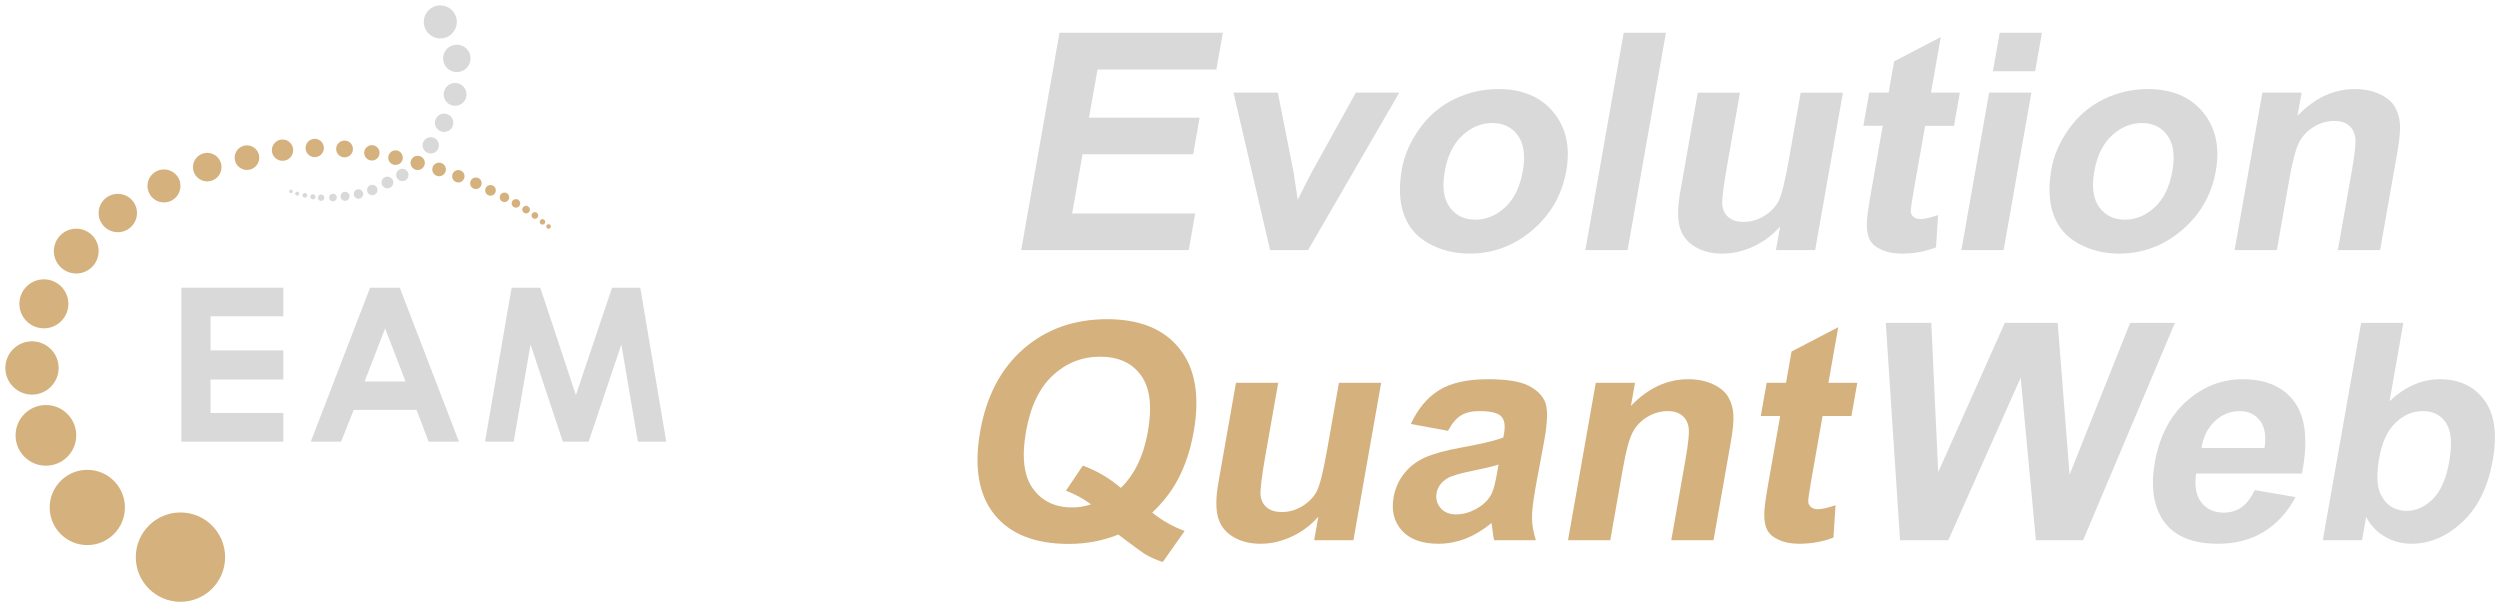 <?xml version="1.0" encoding="utf-8"?>
<!-- Generator: Adobe Illustrator 15.0.0, SVG Export Plug-In . SVG Version: 6.00 Build 0)  -->
<!DOCTYPE svg PUBLIC "-//W3C//DTD SVG 1.1//EN" "http://www.w3.org/Graphics/SVG/1.1/DTD/svg11.dtd">
<svg version="1.1" id="图层_1" xmlns="http://www.w3.org/2000/svg" xmlns:xlink="http://www.w3.org/1999/xlink" x="0px" y="0px"
	 width="700px" height="170px" viewBox="0 0 700 170" enable-background="new 0 0 700 170" xml:space="preserve">
<path fill="#DAD9D9" d="M110.989,48.51c0.262-0.926,1.215-1.457,2.141-1.198c0.923,0.265,1.457,1.224,1.193,2.144
	c-0.264,0.923-1.219,1.454-2.14,1.191C111.261,50.388,110.727,49.427,110.989,48.51"/>
<path fill="#DAD9D9" d="M106.897,50.652c0.248-0.871,1.152-1.373,2.024-1.131c0.873,0.252,1.384,1.16,1.136,2.033
	c-0.25,0.869-1.158,1.376-2.031,1.127C107.153,52.43,106.647,51.525,106.897,50.652"/>
<path fill="#DAD9D9" d="M102.833,52.796c0.222-0.777,1.025-1.224,1.801-1.005c0.781,0.223,1.227,1.026,1.009,1.804
	c-0.22,0.774-1.023,1.225-1.806,1.004C103.063,54.379,102.616,53.57,102.833,52.796"/>
<path fill="#DAD9D9" d="M99.095,53.962c0.203-0.703,0.934-1.11,1.636-0.913c0.704,0.203,1.112,0.932,0.911,1.638
	c-0.197,0.701-0.933,1.109-1.634,0.909C99.309,55.399,98.896,54.662,99.095,53.962"/>
<path fill="#DAD9D9" d="M95.399,54.627c0.192-0.672,0.896-1.064,1.57-0.873c0.668,0.192,1.063,0.894,0.87,1.566
	c-0.189,0.677-0.892,1.067-1.567,0.873C95.602,56.002,95.211,55.299,95.399,54.627"/>
<path fill="#DAD9D9" d="M92.204,55.011c0.16-0.563,0.752-0.892,1.322-0.729c0.57,0.16,0.899,0.751,0.741,1.317
	c-0.161,0.568-0.756,0.9-1.324,0.739C92.37,56.173,92.039,55.58,92.204,55.011"/>
<path fill="#DAD9D9" d="M89.049,55.115c0.135-0.475,0.623-0.748,1.101-0.614c0.478,0.134,0.75,0.629,0.617,1.098
	c-0.136,0.476-0.628,0.751-1.104,0.616C89.187,56.08,88.915,55.587,89.049,55.115"/>
<path fill="#DAD9D9" d="M86.928,54.908c0.107-0.384,0.508-0.607,0.896-0.5c0.388,0.113,0.612,0.513,0.5,0.897
	c-0.106,0.386-0.51,0.611-0.896,0.499C87.043,55.697,86.815,55.296,86.928,54.908"/>
<path fill="#DAD9D9" d="M84.72,54.517c0.098-0.348,0.466-0.555,0.817-0.452c0.355,0.099,0.555,0.467,0.458,0.814
	c-0.1,0.353-0.467,0.556-0.82,0.457C84.824,55.236,84.621,54.869,84.72,54.517"/>
<path fill="#DAD9D9" d="M82.671,54.076c0.082-0.303,0.399-0.476,0.697-0.39c0.3,0.086,0.479,0.4,0.392,0.699
	c-0.086,0.302-0.4,0.474-0.699,0.392C82.758,54.687,82.581,54.377,82.671,54.076"/>
<path fill="#DAD9D9" d="M80.978,53.457c0.072-0.269,0.35-0.419,0.615-0.343c0.269,0.074,0.426,0.354,0.35,0.617
	c-0.075,0.271-0.357,0.423-0.621,0.345C81.051,54.001,80.898,53.728,80.978,53.457"/>
<path fill="#DAD9D9" d="M118.417,40.041c0.367-1.207,1.637-1.895,2.851-1.529c1.205,0.362,1.894,1.637,1.535,2.842
	c-0.367,1.208-1.639,1.895-2.853,1.531C118.742,42.522,118.056,41.248,118.417,40.041"/>
<path fill="#DAD9D9" d="M115.066,45.042c0.313-1.038,1.405-1.628,2.45-1.315c1.037,0.313,1.625,1.408,1.313,2.449
	c-0.312,1.039-1.41,1.627-2.451,1.314C115.34,47.177,114.754,46.081,115.066,45.042"/>
<path fill="#DAD9D9" d="M121.883,33.632c0.412-1.361,1.845-2.134,3.208-1.726c1.367,0.413,2.136,1.847,1.729,3.209
	c-0.414,1.364-1.84,2.137-3.209,1.723C122.245,36.431,121.476,34.994,121.883,33.632"/>
<path fill="#DAD9D9" d="M124.36,25.507c0.51-1.696,2.295-2.655,3.994-2.147c1.694,0.511,2.649,2.298,2.143,3.992
	c-0.506,1.692-2.293,2.656-3.99,2.146C124.813,28.987,123.852,27.199,124.36,25.507"/>
<path fill="#DAD9D9" d="M124.229,15.243c0.609-2.035,2.751-3.186,4.792-2.574c2.039,0.612,3.186,2.753,2.571,4.788
	c-0.605,2.032-2.75,3.187-4.787,2.576C124.769,19.419,123.62,17.277,124.229,15.243"/>
<path fill="#DAD9D9" d="M118.858,4.805c0.73-2.441,3.312-3.83,5.756-3.094c2.455,0.733,3.836,3.311,3.102,5.757
	c-0.735,2.441-3.305,3.83-5.759,3.097C119.509,9.825,118.125,7.248,118.858,4.805"/>
<path fill="#D4B17D" d="M38.022,156.002c0-6.912,5.602-12.512,12.505-12.512c6.906,0,12.505,5.6,12.505,12.512
	c0,6.904-5.599,12.498-12.505,12.498C43.625,168.5,38.022,162.906,38.022,156.002"/>
<path fill="#D4B17D" d="M13.913,142.094c0-5.822,4.714-10.539,10.532-10.539c5.813,0,10.532,4.717,10.532,10.539
	c0,5.809-4.719,10.531-10.532,10.531C18.627,152.625,13.913,147.902,13.913,142.094"/>
<path fill="#D4B17D" d="M4.361,121.902c0-4.688,3.805-8.496,8.494-8.496c4.687,0,8.494,3.809,8.494,8.496
	c0,4.687-3.808,8.494-8.494,8.494C8.166,130.396,4.361,126.59,4.361,121.902"/>
<path fill="#D4B17D" d="M1.5,103.027c0-4.115,3.338-7.457,7.458-7.457s7.459,3.342,7.459,7.457c0,4.119-3.339,7.463-7.459,7.463
	S1.5,107.146,1.5,103.027"/>
<path fill="#D4B17D" d="M5.426,85.07c0-3.787,3.073-6.855,6.863-6.855c3.783,0,6.854,3.068,6.854,6.855s-3.07,6.861-6.854,6.861
	C8.5,91.932,5.426,88.857,5.426,85.07"/>
<path fill="#D4B17D" d="M15.079,70.307c0-3.461,2.803-6.27,6.271-6.27c3.465,0,6.271,2.809,6.271,6.27
	c0,3.464-2.806,6.27-6.271,6.27C17.882,76.577,15.079,73.771,15.079,70.307"/>
<path fill="#D4B17D" d="M27.62,59.647c0-2.966,2.402-5.365,5.371-5.365c2.962,0,5.365,2.399,5.365,5.365
	c0,2.964-2.403,5.368-5.365,5.368C30.022,65.015,27.62,62.611,27.62,59.647"/>
<path fill="#D4B17D" d="M41.297,52.058c0-2.548,2.065-4.613,4.615-4.613s4.615,2.065,4.615,4.613c0,2.55-2.065,4.615-4.615,4.615
	S41.297,54.608,41.297,52.058"/>
<path fill="#D4B17D" d="M54.022,46.817c-0.013-2.207,1.77-4.011,3.977-4.02c2.211-0.013,4.014,1.768,4.026,3.976
	c0.015,2.211-1.771,4.011-3.982,4.023C55.836,50.81,54.036,49.027,54.022,46.817"/>
<path fill="#D4B17D" d="M65.695,44.145c0-1.907,1.544-3.448,3.445-3.448c1.907,0,3.45,1.541,3.45,3.448
	c0,1.899-1.543,3.443-3.45,3.443C67.239,47.588,65.695,46.044,65.695,44.145"/>
<path fill="#D4B17D" d="M76.12,42.043c0-1.645,1.342-2.984,2.99-2.984c1.649,0,2.985,1.339,2.985,2.984
	c0,1.653-1.336,2.988-2.985,2.988C77.462,45.032,76.12,43.697,76.12,42.043"/>
<path fill="#D4B17D" d="M85.584,41.777c-0.187-1.4,0.795-2.691,2.199-2.885c1.402-0.19,2.695,0.795,2.884,2.199
	c0.189,1.404-0.795,2.696-2.196,2.885C87.066,44.164,85.775,43.185,85.584,41.777"/>
<path fill="#D4B17D" d="M94.126,41.713c0-1.294,1.053-2.349,2.352-2.349c1.301,0,2.353,1.055,2.353,2.349
	c0,1.303-1.052,2.351-2.353,2.351C95.179,44.064,94.126,43.016,94.126,41.713"/>
<path fill="#D4B17D" d="M101.976,42.797c0-1.189,0.961-2.154,2.149-2.154c1.195,0,2.153,0.965,2.153,2.154
	c0,1.187-0.958,2.15-2.153,2.15C102.937,44.947,101.976,43.984,101.976,42.797"/>
<path fill="#D4B17D" d="M108.704,44.145c0-1.129,0.914-2.045,2.039-2.045c1.131,0,2.045,0.916,2.045,2.045
	c0,1.126-0.914,2.039-2.045,2.039C109.618,46.184,108.704,45.271,108.704,44.145"/>
<path fill="#D4B17D" d="M114.976,45.606c0-1.089,0.879-1.972,1.97-1.972c1.093,0,1.977,0.883,1.977,1.972
	c0,1.091-0.884,1.976-1.977,1.976C115.854,47.583,114.976,46.697,114.976,45.606"/>
<path fill="#D4B17D" d="M121.041,47.445c0-1.054,0.854-1.907,1.907-1.907c1.051,0,1.906,0.853,1.906,1.907
	c0,1.049-0.855,1.905-1.906,1.905C121.894,49.35,121.041,48.494,121.041,47.445"/>
<path fill="#D4B17D" d="M126.599,49.35c0-0.958,0.772-1.735,1.734-1.735s1.74,0.777,1.74,1.735c0,0.959-0.778,1.736-1.74,1.736
	S126.599,50.309,126.599,49.35"/>
<path fill="#D4B17D" d="M131.635,51.313c0-0.892,0.721-1.612,1.615-1.612c0.896,0,1.616,0.72,1.616,1.612
	c0,0.898-0.72,1.617-1.616,1.617C132.355,52.93,131.635,52.211,131.635,51.313"/>
<path fill="#D4B17D" d="M135.846,53.304c0-0.822,0.66-1.49,1.484-1.49c0.828,0,1.496,0.668,1.496,1.49
	c0,0.819-0.668,1.489-1.496,1.489C136.506,54.793,135.846,54.123,135.846,53.304"/>
<path fill="#D4B17D" d="M139.931,55.251c0-0.73,0.586-1.326,1.319-1.326c0.734,0,1.326,0.596,1.326,1.326s-0.592,1.326-1.326,1.326
	C140.517,56.577,139.931,55.981,139.931,55.251"/>
<path fill="#D4B17D" d="M143.26,56.947c0-0.66,0.535-1.194,1.193-1.194c0.666,0,1.2,0.534,1.2,1.194c0,0.664-0.534,1.198-1.2,1.198
	C143.795,58.145,143.26,57.611,143.26,56.947"/>
<path fill="#D4B17D" d="M146.242,58.697c0-0.59,0.476-1.073,1.063-1.073c0.594,0,1.069,0.483,1.069,1.073
	c0,0.587-0.477,1.066-1.069,1.066C146.717,59.763,146.242,59.284,146.242,58.697"/>
<path fill="#D4B17D" d="M148.823,60.333c0-0.521,0.422-0.943,0.937-0.943c0.524,0,0.944,0.422,0.944,0.943
	c0,0.518-0.42,0.94-0.944,0.94C149.245,61.272,148.823,60.851,148.823,60.333"/>
<path fill="#D4B17D" d="M151.121,62.125c0-0.419,0.347-0.77,0.772-0.77c0.424,0,0.77,0.351,0.77,0.77
	c0,0.428-0.346,0.773-0.77,0.773C151.467,62.898,151.121,62.554,151.121,62.125"/>
<path fill="#D4B17D" d="M152.963,63.409c0-0.354,0.287-0.639,0.642-0.639s0.64,0.285,0.64,0.639c0,0.353-0.284,0.645-0.64,0.645
	C153.25,64.054,152.963,63.762,152.963,63.409"/>
<polygon fill="#DAD9D9" points="79.333,123.662 50.787,123.662 50.787,80.562 79.333,80.562 79.333,88.561 58.958,88.561 
	58.958,98.111 79.333,98.111 79.333,106.27 58.958,106.27 58.958,115.631 79.333,115.631 "/>
<path fill="#DAD9D9" d="M128.502,123.662h-8.494l-3.375-8.881H99.036l-3.521,8.881H87.02l16.599-43.101h8.316L128.502,123.662z
	 M113.554,106.811l-5.721-14.85l-5.749,14.85H113.554z"/>
<polygon fill="#DAD9D9" points="186.549,123.662 178.609,123.662 173.979,96.443 164.82,123.662 157.592,123.662 148.549,96.443 
	143.834,123.662 135.806,123.662 143.249,80.562 151.275,80.562 161.249,110.621 171.373,80.562 179.282,80.562 "/>
<path fill="#DAD9D9" d="M285.933,70.014l10.729-60.845h45.742l-1.815,10.293h-33.286l-2.378,13.489h30.971l-1.808,10.251h-30.971
	l-2.92,16.56h34.464l-1.808,10.251H285.933z"/>
<path fill="#DAD9D9" d="M355.619,70.014L345.38,25.937h12.415l4.449,22.495l1.115,7.512c0.982-1.909,1.611-3.168,1.887-3.777
	c0.612-1.245,1.252-2.49,1.921-3.735l12.468-22.495h12.161l-25.53,44.077H355.619z"/>
<path fill="#DAD9D9" d="M392.521,47.353c0.684-3.874,2.313-7.623,4.888-11.248c2.575-3.625,5.805-6.392,9.69-8.301
	c3.885-1.909,8.016-2.864,12.393-2.864c6.76,0,11.92,2.166,15.477,6.495c3.556,4.331,4.752,9.802,3.586,16.415
	c-1.176,6.668-4.332,12.196-9.468,16.581c-5.136,4.386-11.013,6.578-17.634,6.578c-4.096,0-7.842-0.913-11.237-2.739
	c-3.395-1.826-5.749-4.503-7.063-8.031C391.84,56.712,391.629,52.417,392.521,47.353z M404.531,47.976
	c-0.771,4.372-0.309,7.72,1.385,10.044c1.695,2.324,4.084,3.486,7.17,3.486s5.879-1.162,8.379-3.486s4.141-5.7,4.922-10.127
	c0.761-4.316,0.301-7.637-1.38-9.961c-1.68-2.324-4.063-3.486-7.149-3.486s-5.885,1.162-8.399,3.486
	C406.945,40.256,405.303,43.604,404.531,47.976z"/>
<path fill="#DAD9D9" d="M443.904,70.014l10.728-60.845h11.825l-10.729,60.845H443.904z"/>
<path fill="#DAD9D9" d="M497.263,70.014l1.164-6.599c-2.043,2.352-4.509,4.206-7.398,5.562s-5.809,2.034-8.754,2.034
	c-3.002,0-5.58-0.65-7.735-1.951c-2.156-1.3-3.559-3.126-4.21-5.479c-0.652-2.352-0.61-5.603,0.121-9.753l4.918-27.891h11.824
	l-3.571,20.254c-1.093,6.198-1.546,9.996-1.356,11.393c0.188,1.398,0.786,2.505,1.792,3.32c1.006,0.817,2.393,1.225,4.16,1.225
	c2.021,0,3.927-0.546,5.718-1.64c1.791-1.092,3.125-2.448,4-4.067c0.874-1.618,1.868-5.582,2.98-11.891l3.278-18.594h11.824
	l-7.772,44.077H497.263z"/>
<path fill="#DAD9D9" d="M548.757,25.937l-1.64,9.297h-8.08l-3.132,17.764c-0.635,3.597-0.927,5.693-0.878,6.288
	c0.05,0.595,0.313,1.086,0.792,1.473c0.479,0.388,1.112,0.581,1.897,0.581c1.095,0,2.744-0.374,4.952-1.121l-0.585,9.048
	c-2.955,1.162-6.172,1.743-9.65,1.743c-2.132,0-3.991-0.353-5.577-1.059c-1.588-0.705-2.682-1.618-3.284-2.739
	c-0.602-1.12-0.889-2.635-0.86-4.544c-0.014-1.355,0.344-4.095,1.071-8.218l3.388-19.216h-5.429l1.64-9.297h5.429l1.544-8.757
	l13.066-6.807l-2.744,15.564H548.757z"/>
<path fill="#DAD9D9" d="M558.016,19.96l1.902-10.791h11.825l-1.902,10.791H558.016z M549.189,70.014l7.772-44.077h11.825
	l-7.772,44.077H549.189z"/>
<path fill="#DAD9D9" d="M574.395,47.353c0.683-3.874,2.313-7.623,4.888-11.248c2.574-3.625,5.805-6.392,9.69-8.301
	c3.885-1.909,8.017-2.864,12.393-2.864c6.761,0,11.92,2.166,15.477,6.495c3.556,4.331,4.752,9.802,3.586,16.415
	c-1.176,6.668-4.332,12.196-9.468,16.581c-5.136,4.386-11.014,6.578-17.635,6.578c-4.096,0-7.841-0.913-11.236-2.739
	c-3.395-1.826-5.749-4.503-7.063-8.031C573.713,56.712,573.502,52.417,574.395,47.353z M586.405,47.976
	c-0.771,4.372-0.31,7.72,1.384,10.044c1.694,2.324,4.085,3.486,7.171,3.486s5.878-1.162,8.378-3.486s4.141-5.7,4.922-10.127
	c0.761-4.316,0.3-7.637-1.38-9.961s-4.063-3.486-7.148-3.486s-5.886,1.162-8.4,3.486C588.817,40.256,587.176,43.604,586.405,47.976z
	"/>
<path fill="#DAD9D9" d="M666.428,70.014h-11.824l3.967-22.495c0.839-4.759,1.129-7.837,0.87-9.234
	c-0.258-1.397-0.887-2.483-1.887-3.258c-0.999-0.774-2.299-1.162-3.897-1.162c-2.049,0-3.983,0.554-5.806,1.66
	c-1.823,1.107-3.196,2.573-4.122,4.399c-0.925,1.826-1.821,5.202-2.689,10.127l-3.521,19.963h-11.825l7.772-44.077h10.983
	l-1.142,6.475c4.776-4.98,10.126-7.471,16.046-7.471c2.608,0,4.911,0.464,6.908,1.391c1.996,0.927,3.422,2.11,4.276,3.548
	c0.854,1.439,1.337,3.071,1.451,4.897c0.112,1.826-0.131,4.441-0.731,7.844L666.428,70.014z"/>
<path fill="#D4B17D" d="M322.624,143.537c2.677,2.158,5.699,3.873,9.066,5.146l-6.117,8.674c-1.782-0.554-3.485-1.314-5.109-2.283
	c-0.359-0.193-2.805-1.992-7.339-5.395c-4.347,1.742-8.976,2.614-13.885,2.614c-9.482,0-16.424-2.753-20.826-8.259
	s-5.724-13.24-3.967-23.201c1.751-9.934,5.807-17.66,12.167-23.18c6.36-5.52,14.154-8.28,23.384-8.28
	c9.145,0,15.911,2.761,20.295,8.28c4.385,5.52,5.702,13.246,3.951,23.18c-0.927,5.258-2.485,9.878-4.675,13.862
	C327.911,137.74,325.595,140.688,322.624,143.537z M313.831,136.605c1.926-1.854,3.521-4.095,4.784-6.724
	c1.263-2.628,2.195-5.645,2.795-9.048c1.239-7.027,0.593-12.277-1.937-15.75c-2.53-3.473-6.333-5.209-11.411-5.209
	s-9.501,1.742-13.272,5.229s-6.273,8.73-7.507,15.73c-1.254,7.111-0.614,12.43,1.92,15.959c2.534,3.527,6.213,5.291,11.039,5.291
	c1.795,0,3.544-0.291,5.246-0.871c-2.237-1.633-4.58-2.906-7.028-3.818l4.73-7.015C307.04,131.764,310.587,133.839,313.831,136.605z
	"/>
<path fill="#D4B17D" d="M367.973,151.256l1.164-6.599c-2.043,2.353-4.508,4.206-7.398,5.562s-5.809,2.033-8.754,2.033
	c-3.002,0-5.58-0.65-7.735-1.95s-3.559-3.126-4.21-5.479c-0.652-2.352-0.611-5.603,0.121-9.753l4.918-27.891h11.824l-3.571,20.254
	c-1.093,6.197-1.546,9.996-1.356,11.393c0.188,1.397,0.785,2.504,1.792,3.32s2.394,1.225,4.161,1.225
	c2.02,0,3.926-0.547,5.717-1.641c1.792-1.092,3.125-2.447,4-4.066c0.874-1.619,1.867-5.582,2.98-11.891l3.278-18.594h11.824
	l-7.772,44.076H367.973z"/>
<path fill="#D4B17D" d="M405.439,120.627l-10.395-1.91c1.958-4.26,4.59-7.414,7.897-9.463c3.307-2.047,7.862-3.07,13.671-3.07
	c5.273,0,9.092,0.615,11.457,1.846c2.363,1.232,3.904,2.796,4.623,4.691c0.717,1.895,0.63,5.374-0.264,10.438l-2.527,13.613
	c-0.683,3.874-0.996,6.73-0.941,8.57c0.054,1.841,0.414,3.813,1.082,5.914h-11.699c-0.173-0.773-0.348-1.922-0.529-3.444
	c-0.074-0.691-0.133-1.147-0.178-1.37c-2.362,1.938-4.779,3.391-7.249,4.358c-2.472,0.968-5.013,1.452-7.62,1.452
	c-4.602,0-8.012-1.23-10.227-3.693c-2.218-2.463-2.994-5.575-2.33-9.338c0.438-2.49,1.433-4.711,2.984-6.662
	c1.549-1.951,3.502-3.445,5.859-4.482s5.652-1.943,9.885-2.719c5.707-1.023,9.705-1.978,11.994-2.863l0.205-1.162
	c0.395-2.241,0.115-3.84-0.839-4.793c-0.954-0.955-2.987-1.433-6.103-1.433c-2.104,0-3.816,0.409-5.139,1.224
	C407.736,117.147,406.529,118.579,405.439,120.627z M419.594,130.09c-1.604,0.498-4.106,1.093-7.511,1.784
	c-3.404,0.692-5.671,1.37-6.798,2.034c-1.732,1.078-2.746,2.448-3.038,4.108c-0.288,1.633,0.081,3.044,1.104,4.233
	c1.025,1.189,2.49,1.785,4.398,1.785c2.132,0,4.288-0.691,6.468-2.076c1.617-1.051,2.783-2.338,3.501-3.859
	c0.482-0.996,0.973-2.891,1.465-5.686L419.594,130.09z"/>
<path fill="#D4B17D" d="M479.781,151.256h-11.824l3.967-22.494c0.839-4.76,1.129-7.838,0.87-9.234
	c-0.258-1.397-0.887-2.484-1.887-3.259c-0.999-0.774-2.299-1.162-3.897-1.162c-2.049,0-3.983,0.554-5.806,1.66
	c-1.823,1.106-3.196,2.573-4.122,4.399c-0.925,1.826-1.821,5.202-2.689,10.127l-3.52,19.963h-11.826l7.772-44.076h10.983
	l-1.142,6.475c4.776-4.98,10.126-7.471,16.046-7.471c2.608,0,4.911,0.463,6.908,1.391c1.996,0.927,3.422,2.109,4.276,3.548
	s1.337,3.071,1.451,4.897c0.112,1.826-0.131,4.441-0.731,7.844L479.781,151.256z"/>
<path fill="#D4B17D" d="M520.04,107.18l-1.64,9.297h-8.08l-3.132,17.764c-0.635,3.597-0.927,5.693-0.877,6.287
	c0.049,0.596,0.313,1.086,0.791,1.474c0.479,0.388,1.112,0.581,1.897,0.581c1.095,0,2.744-0.373,4.952-1.121l-0.585,9.049
	c-2.955,1.162-6.171,1.742-9.649,1.742c-2.132,0-3.992-0.352-5.578-1.059c-1.588-0.705-2.682-1.617-3.284-2.738
	c-0.601-1.121-0.889-2.636-0.86-4.545c-0.014-1.355,0.344-4.095,1.071-8.218l3.388-19.216h-5.429l1.64-9.297h5.429l1.544-8.758
	l13.066-6.807l-2.744,15.564H520.04z"/>
<path fill="#DAD9D9" d="M532.014,151.256l-3.999-60.844h12.75l1.931,41.794l18.647-41.794h14.812l3.322,42.5l16.961-42.5h12.54
	l-25.709,60.844h-13.214l-4.266-45.488l-20.267,45.488H532.014z"/>
<path fill="#DAD9D9" d="M631.315,137.229l11.439,1.95c-2.267,4.261-5.23,7.506-8.891,9.733c-3.661,2.227-7.947,3.34-12.855,3.34
	c-7.771,0-13.081-2.504-15.93-7.512c-2.238-4.012-2.818-9.075-1.739-15.19c1.288-7.305,4.231-13.024,8.832-17.161
	c4.602-4.137,9.861-6.205,15.781-6.205c6.648,0,11.513,2.165,14.593,6.494c3.079,4.332,3.747,10.965,2.003,19.902h-29.625
	c-0.525,3.459-0.047,6.149,1.438,8.072c1.484,1.924,3.587,2.885,6.309,2.885c1.852,0,3.496-0.498,4.935-1.494
	S630.28,139.441,631.315,137.229z M634.067,125.441c0.511-3.376,0.08-5.941-1.293-7.699c-1.374-1.757-3.267-2.636-5.679-2.636
	c-2.582,0-4.878,0.927-6.887,2.78c-2.011,1.854-3.282,4.373-3.816,7.555H634.067z"/>
<path fill="#DAD9D9" d="M650.387,151.256l10.729-60.844h11.825l-3.863,21.914c4.368-4.096,9.05-6.143,14.044-6.143
	c5.442,0,9.602,1.943,12.479,5.83c2.877,3.889,3.674,9.471,2.391,16.748c-1.327,7.525-4.166,13.322-8.516,17.39
	c-4.351,4.067-9.12,6.101-14.31,6.101c-2.553,0-4.96-0.629-7.221-1.889c-2.261-1.258-4.072-3.119-5.434-5.582l-1.142,6.475H650.387z
	 M666.183,128.264c-0.805,4.564-0.672,7.941,0.401,10.127c1.502,3.099,3.95,4.648,7.345,4.648c2.609,0,5.026-1.1,7.252-3.301
	c2.225-2.199,3.755-5.664,4.589-10.396c0.888-5.035,0.603-8.666-0.856-10.895c-1.459-2.227-3.633-3.341-6.521-3.341
	c-2.834,0-5.383,1.087-7.645,3.259C668.484,120.537,666.963,123.836,666.183,128.264z"/>
</svg>
